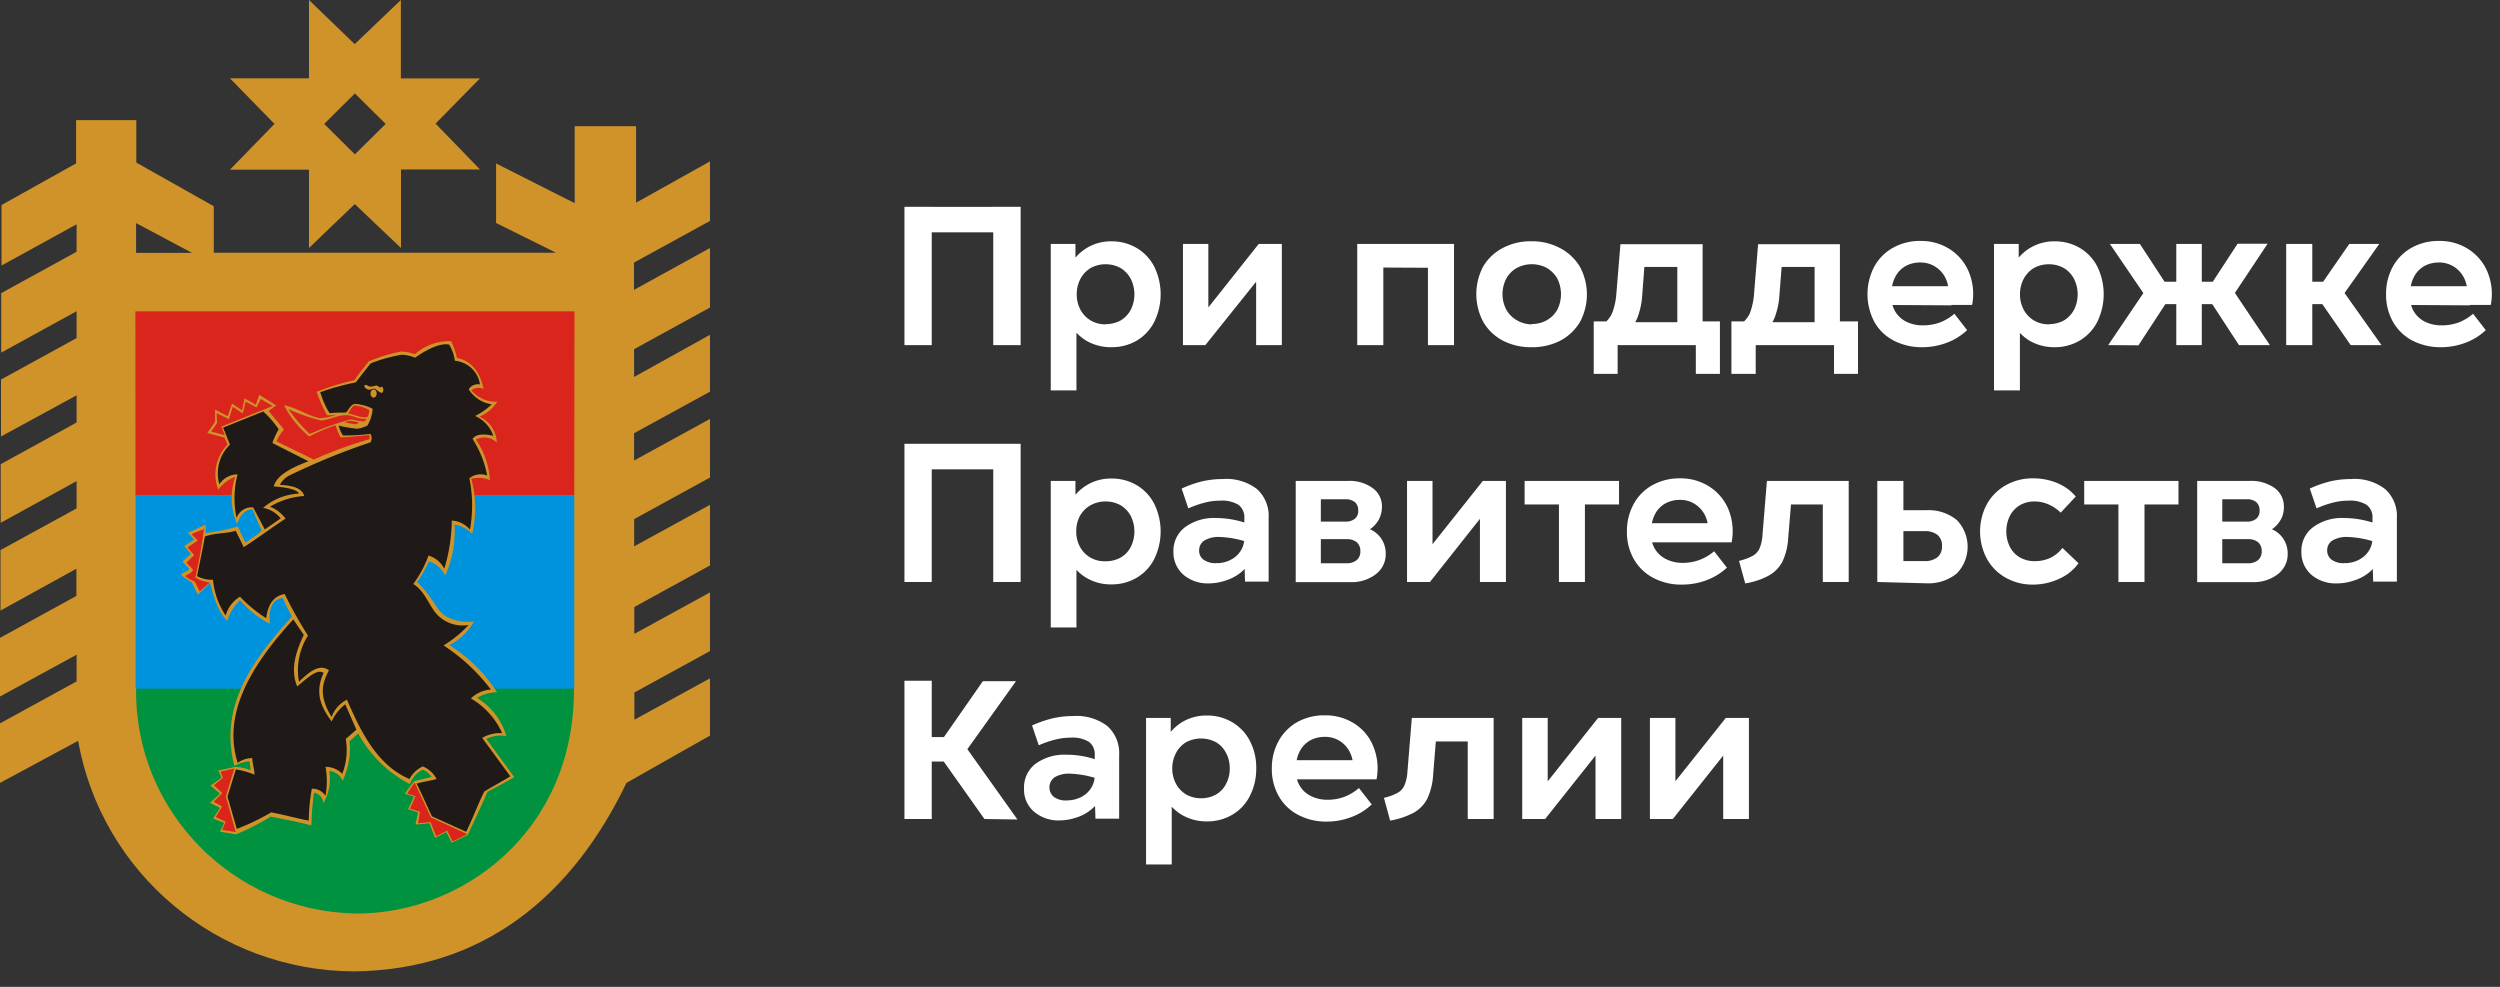 <svg xmlns="http://www.w3.org/2000/svg" fill="none" viewBox="0 0 152 60"><rect x="0" y="0" width="152" height="60" fill="#333333" stroke="none"/><path fill="#CF9329" fill-rule="evenodd" d="M4.639 7.304h3.648v2.581l4.711 2.654v2.829H33.81l-3.648-1.81V9.94l4.779 2.412v-4.68h3.733v4.65l4.493-2.509v3.619l-4.62 2.533v1.659l4.62-2.545v3.618l-4.615 2.534v1.688l4.615-2.563v3.456l-4.615 2.527v1.659l4.615-2.527v3.564l-4.609 2.527v1.653l4.609-2.521v3.685l-4.602 2.527v1.635l4.602-2.522v3.565l-4.596 2.521v1.653l4.596-2.515v3.48L38.089 47.6C34.8 54.45 29.414 58.969 21.54 59.06c-8.28-.03-15.35-5.93-16.792-14.018L0 47.6v-3.62l4.657-2.55v-1.623L0 42.347v-3.565l4.645-2.551v-1.653L.03 37.123v-3.679l4.627-2.533v-1.659L.043 31.785v-3.564l4.614-2.533v-1.653L.061 26.538v-3.462l4.596-2.521v-1.634L.073 21.44v-3.618l4.584-2.515v-1.671L.091 16.146v-3.68l4.536-2.532v-2.63h.012ZM18.786 0l2.779 2.684L24.373 0v4.765h4.81l-2.7 2.75 2.7 2.787H24.38v4.777l-2.81-2.672-2.784 2.671v-4.764h-4.803l2.706-2.78-2.706-2.77h4.803V0Zm.924 7.533 1.867-1.851 1.872 1.851-1.872 1.852-1.867-1.852ZM8.274 13.565v1.809h3.399l-3.399-1.81Z" clip-rule="evenodd"/><path fill="#00923F" fill-rule="evenodd" d="M34.898 41.81v.12c0 8.685-6.834 13.643-13.248 13.613-7.515-.133-13.503-6.279-13.376-13.733h26.623Z" clip-rule="evenodd"/><path fill="#0093DD" fill-rule="evenodd" d="M34.916 30.157V41.87H8.244V30.157h26.672Z" clip-rule="evenodd"/><path fill="#DA251D" fill-rule="evenodd" d="M8.232 18.927h26.696l-.012 11.206H8.238l-.006-11.206Z" clip-rule="evenodd"/><path fill="#CF9329" fill-rule="evenodd" d="M19.242 23.788c.17.506.383.995.645 1.46.37 0 .188 0 .559-.037-.328.133-.681.205-1.034.211-.766-.169-1.288-.603-2.14-.784.371.736.894 1.381 1.532 1.9.511-.265 1.046-.494 1.593-.681.085.253.189.5.31.735.432 0 1.089-.09 1.763-.138v.247a25.135 25.135 0 0 0-3.398 1.242c-.76-.386-1.502-.723-2.256-1.11.104-.259.256-.5.45-.705-.31-.428-.608-.718-.93-1.146l.45-.338-1.022-.64c-.072.2-.14.393-.206.604l-.687-.386c-.055.241-.104.482-.152.724l-.608-.404c-.091.253-.177.512-.262.766l-.772-.404v.741l-.474.682 1.052.277.176.429a2.6 2.6 0 0 0-.56 2.744 2.24 2.24 0 0 1 1.028-.784 4 4 0 0 0 .116 2.87c.17-.464.425-.874.93-.892l.565 1.303c-.316.26-.65.5-.997.718l-.456-.983c-.638.187-1.295.32-1.957.398V31.9c-.347.15-.724.344-1.076.495.115.15.261.259.383.41-.201.114-.396.277-.608.398.133.175.273.301.407.482l-.51.453c.115.15.297.301.413.452-.104.175-.402.187-.511.362.2.169.426.326.657.452.127.217.23.495.377.754l.741-.718c.329 1.333.67 1.973 1.04 2.298.152-.47.42-.898.778-1.248a5.96 5.96 0 0 0 1.824 1.441c-.103-.892.128-1.502.79-1.568.152.386.335.76.548 1.116-2.432 2.696-4.445 5.464-3.502 9.09.28-.152.59-.248.906-.284.042.175.072.362.079.543a3.052 3.052 0 0 0-.925-.2l-1.045.218.2.44-.668.477.577.488-.608.561.608.302-.42.657.682.26c-.085.18-.17.355-.262.536l.967.163c.736-.302 1.44-.663 2.116-1.08.79.157 1.617.308 2.48.537.006-.67.06-1.333.158-1.996.31.066.541.325.566.64a2.96 2.96 0 0 0 .358-1.955c.365.03.681.265.809.603a4.53 4.53 0 0 0 .42-2.413c.182-.15.358-.307.528-.476a7.482 7.482 0 0 0 3.15 3.088c.127-.386.407-.7.772-.88.219.09.413.24.54.44l-1.075.26-.547.753c.182.085.364.109.547.193-.116.26-.231.495-.353.754l.608.199c-.049.241-.103.483-.158.724.268 0 .608-.042.845-.073.128.302.219.603.353.893l.68-.356c.092.211.232.44.323.652.334-.151.608-.308.966-.459a93.23 93.23 0 0 0 1.216-2.642 35.902 35.902 0 0 0 1.624-.886l-1.697-2.322a1.97 1.97 0 0 1 1.216-.175A4.01 4.01 0 0 0 29 42.43c.37-.217.79-.332 1.216-.344a9.225 9.225 0 0 0-2.9-2.865 3.454 3.454 0 0 0 1.502-1.441 2.768 2.768 0 0 1-1.63-.272c-.717-.386-.717-1.037-1.824-2.117.274-.398.511-.82.712-1.26.444.132.802.452.99.868a6.504 6.504 0 0 0 .566-3.106c.413.066.79.265 1.076.573a6.808 6.808 0 0 0-.054-3.354 1.752 1.752 0 0 1 1.136.079 4.938 4.938 0 0 0-.857-2.467c.42-.223.93-.145 1.27.181a1.775 1.775 0 0 0-1.063-1.574 2.32 2.32 0 0 0 1.094-.905 1.944 1.944 0 0 1-1.574-.694.716.716 0 0 1 .747-.084c-.225-1.02-.73-1.713-1.623-1.882-.079-.356-.2-.7-.359-1.025a3.167 3.167 0 0 0-2.2.796 2.602 2.602 0 0 0-.858-.163c-.669.133-1.325.338-1.951.603-.316.416-.657.808-.858 1.14-.79.17-1.568.41-2.316.712v-.042Zm1.897 1.345c.353.054.912.332 1.216.21a.855.855 0 0 0 .091-.421 2.381 2.381 0 0 0-.881-.272c-.195.055-.274.338-.414.483h-.012Zm-.188.537c.121-.049.249-.073.377-.085.17.024.334.054.498.097-.06.036-.134.114-.207.114a4.204 4.204 0 0 1-.668-.127Z" clip-rule="evenodd"/><path fill="#1F1A17" fill-rule="evenodd" d="m17.832 37.66.638.94c-.51 1.074-.82 2.136-.401 3.137.979-.844 1.283-1.013 1.61-.826-.558 1.206-.17 2.069.487 2.955.183-.41.468-.772.827-1.043l.675 1.544-.645.56a3.994 3.994 0 0 1-.212 2.118 1.446 1.446 0 0 0-1.022-.422 4.73 4.73 0 0 1 0 1.755.98.98 0 0 0-.827-.428 10.95 10.95 0 0 0-.188 1.942c-.76-.14-1.526-.362-2.286-.501-.669.392-1.368.73-2.091 1.007l-.566-1.966.51-1.653c.39.06.767.17 1.132.32 0-.32-.134-.688-.134-1.007a1.5 1.5 0 0 0-.888.29c-.924-2.956.748-5.84 3.38-8.722Zm-4.256-11.665 2.432-.977c.352.326.668.688.936 1.086-.158.26-.286.543-.383.832l2.195 1.11c-1.526.567-1.976 1.055-2.116 1.526.936.072 1.453.223 1.532.44a3.58 3.58 0 0 0-2.177.869c.426.072.803.301 1.07.639l-.966.67c-.231-.447-.468-.893-.705-1.34a.973.973 0 0 0-1.01.634 5.704 5.704 0 0 1 .061-2.642c-.45 0-.863.23-1.106.603-.25-.862 0-1.785.644-2.412-.152-.338-.261-.682-.413-1.02v-.018h.006Zm5.879-2.14a14.17 14.17 0 0 1 2.176-.604c.274-.362.608-.79.906-1.158a9.294 9.294 0 0 1 1.885-.525c.28.012.56.073.815.181.905-.64 1.623-.892 2.073-.796.182.302.298.633.346.983a1.687 1.687 0 0 1 1.526 1.436.672.672 0 0 0-.687.295c.31.495.821.826 1.399.917a3.89 3.89 0 0 1-1.01.706c.523.229.925.669 1.107 1.206-.608-.133-1.058-.109-1.258.193.437.675.741 1.435.887 2.225a1.095 1.095 0 0 0-1.082.163 8.307 8.307 0 0 1 .036 3.125 1.557 1.557 0 0 0-1.106-.55c-.012.99-.164 1.979-.456 2.926a1.585 1.585 0 0 0-.96-.802 6.693 6.693 0 0 1-.925 1.73c.687.429.912 1.207 1.362 1.762a2.135 2.135 0 0 0 2 .73 6.83 6.83 0 0 1-1.52 1.242 11.556 11.556 0 0 1 2.876 2.684c-.456.03-.888.223-1.216.543a4.629 4.629 0 0 1 1.903 2.11 2.094 2.094 0 0 0-1.216.29c.572.766 1.143 1.569 1.715 2.335-.53.32-1.058.603-1.587.922-.395.796-.705 1.647-1.1 2.45l-2.08-.942c-.31-.64-.608-1.35-.936-1.99.401-.115.796-.163 1.216-.278a1.646 1.646 0 0 0-.84-.766 1.8 1.8 0 0 0-.808.766c-1.897-.808-2.912-2.738-3.8-4.825a1.907 1.907 0 0 0-.936 1.056c-.839-1.381-.523-2.123-.158-2.847-.365-.235-.815-.314-1.824.706a3.943 3.943 0 0 1 .547-2.811 25.129 25.129 0 0 1-1.416-2.527c-.608.108-1.01.543-1.125 1.471a8.494 8.494 0 0 1-1.593-1.308 1.94 1.94 0 0 0-.87 1.146 4.724 4.724 0 0 1-.771-2.172 1.998 1.998 0 0 1-.967-.223c.158-.796.322-1.598.48-2.412.608-.224 1.429-.181 1.873-.35.14.32.34.681.48 1.001.857-.549 1.654-1.152 2.547-1.737a2.15 2.15 0 0 0-.948-.724 4.57 4.57 0 0 1 2.085-.651c-.127-.453-.662-.645-1.483-.676.14-.271.365-.482.644-.603a40.455 40.455 0 0 1 4.864-1.984.515.515 0 0 0 0-.513 14.04 14.04 0 0 1-1.672.097 1.838 1.838 0 0 1-.261-.603c.37.096.748.156 1.13.193.213-.03.414-.097.609-.187.194-.308.303-.664.322-1.026a2.638 2.638 0 0 0-1.046-.295c-.273 0-.413.356-.56.524-.322 0-.686 0-1.009.037a4.68 4.68 0 0 1-.54-1.207l-.043-.06Zm2.784-.46c-.048 0-.11.061-.085.11a.37.37 0 0 0 .292.192c.091 0 .231-.084.322-.066.091.018.322.26.432.253.11-.006.134-.217.073-.326-.06-.108-.103 0-.164 0-.061 0-.116-.108-.207-.114-.091-.006-.225.06-.37.06-.147 0-.195-.102-.293-.096v-.012Zm.475.278c.103 0 .188.115.188.253 0 .14-.085.248-.188.248-.104 0-.183-.109-.183-.248 0-.138.091-.253.195-.253h-.012Z" clip-rule="evenodd"/><path fill="#DA251D" fill-rule="evenodd" d="M17.515 24.867c.65.302 1.325.531 2.019.7.352 0 1.033-.344 1.538-.326.383 0 .608.242 1.216.23-.043.06-.085.096-.134.156-.334 0-.705-.144-.888-.114-.833.229-1.641.524-2.432.874a9.775 9.775 0 0 1-1.307-1.52h-.012ZM25.206 47.57l.991 2.129 2.22 1.019-.894.446-.335-.663-.668.344-.347-.869-.76.085.122-.706-.608-.181.334-.766-.51-.157.455-.67v-.011Zm-11.788-.658.827-.187-.517 1.701.608 2.165-.827-.132.213-.495-.608-.29.389-.639-.517-.29.53-.524-.518-.476.554-.447-.146-.386h.012Zm2.432-22.654.735.428-3.119 1.249.201.53-.827-.228.359-.52-.03-.602.747.374.237-.76.608.404.177-.712.662.35.25-.513ZM12.409 32.1a29.835 29.835 0 0 1-.535 3.016c.267.157.571.26.881.295l-.608.543c-.115-.199-.213-.428-.322-.603-.2-.078-.39-.18-.56-.32.122-.12.36-.15.475-.38-.122-.163-.28-.283-.401-.446.158-.145.31-.307.462-.446-.11-.163-.28-.314-.39-.477.189-.145.438-.283.609-.422-.11-.12-.262-.26-.371-.38.23-.12.54-.205.766-.326V32.1h-.006Z" clip-rule="evenodd"/><path fill="#fff" d="M54.99 20.983v-8.408h1.66v8.408h-1.66Zm.785-6.857v-1.55h5.472v1.55h-5.472Zm4.614 6.857v-8.408h1.666v8.408H60.39ZM63.886 23.74V14.83h1.501v1.357l-.462 1.707.523 1.707v4.137h-1.562Zm3.69-2.63a2.966 2.966 0 0 1-1.532-.398 2.721 2.721 0 0 1-1.04-1.134 3.662 3.662 0 0 1-.37-1.683 3.646 3.646 0 0 1 .376-1.659 2.808 2.808 0 0 1 2.566-1.562 2.962 2.962 0 0 1 1.544.41c.456.272.827.67 1.064 1.14.511 1.056.511 2.28 0 3.336a2.81 2.81 0 0 1-1.064 1.146 3.015 3.015 0 0 1-1.544.404Zm-.365-1.4c.323 0 .645-.072.93-.229.256-.157.469-.38.608-.645a2.093 2.093 0 0 0 0-1.882 1.654 1.654 0 0 0-.608-.651 1.854 1.854 0 0 0-.93-.236 1.85 1.85 0 0 0-.912.236 1.698 1.698 0 0 0-.608.651c-.152.29-.23.615-.225.941a1.93 1.93 0 0 0 .225.935c.14.265.353.488.608.645.274.163.59.247.912.247v-.012ZM71.923 20.983v-6.152h1.544v4.91l-.541-.368 3.605-4.542h1.405v6.152h-1.563v-4.916l.56.362-3.648 4.554h-1.362ZM82.52 20.983v-6.152h1.586v6.152H82.52Zm.608-4.723v-1.429h4.571v1.454l-4.572-.024Zm3.69 4.723v-6.152h1.587v6.152h-1.587ZM93.122 21.11a3.704 3.704 0 0 1-1.757-.404 2.982 2.982 0 0 1-1.185-1.14 3.584 3.584 0 0 1 0-3.366c.28-.476.693-.862 1.185-1.121a3.623 3.623 0 0 1 1.757-.41 3.618 3.618 0 0 1 1.72.41c.505.259.925.657 1.217 1.14a3.55 3.55 0 0 1 0 3.365c-.292.483-.712.88-1.216 1.14a3.704 3.704 0 0 1-1.72.386Zm0-1.411c.323.006.645-.073.924-.23.268-.15.487-.373.639-.639a2.118 2.118 0 0 0 0-1.894 1.763 1.763 0 0 0-.639-.645 1.951 1.951 0 0 0-1.824 0c-.267.15-.492.374-.638.645a2.044 2.044 0 0 0 0 1.894c.152.266.371.489.638.64.274.162.584.247.9.253v-.024ZM96.898 22.732v-3.19h1.43l.315.048h3.751l.323-.048h1.854v3.19h-1.465v-2.448l.547.7h-5.995l.694-.664v2.412h-1.454Zm.56-3.015c.249-.175.444-.416.565-.694.146-.386.231-.796.255-1.206l.244-2.968h4.997v5.103h-1.538v-4.325l.608.604h-3.174l.608-.604-.176 2.316c-.024.47-.128.935-.292 1.376a3.16 3.16 0 0 1-.608.928l-1.49-.53ZM105.27 22.732v-3.19h1.429l.316.048h3.751l.328-.048h1.873v3.19h-1.459v-2.448l.541.7h-5.989l.687-.664v2.412h-1.477Zm.559-3.015c.25-.175.45-.416.572-.694a4.29 4.29 0 0 0 .249-1.206l.243-2.968h4.973v5.103h-1.538v-4.325l.608.604h-3.173l.608-.604-.183 2.316c-.024.47-.127.935-.292 1.376a3.126 3.126 0 0 1-.608.928l-1.459-.53ZM116.888 21.11a3.677 3.677 0 0 1-1.751-.404 2.851 2.851 0 0 1-1.179-1.14 3.609 3.609 0 0 1 0-3.36 2.89 2.89 0 0 1 1.143-1.146 3.336 3.336 0 0 1 1.66-.41 3.204 3.204 0 0 1 1.824.525c.516.344.918.838 1.143 1.417.243.621.304 1.297.176 1.948h-1.49c.11-.422.11-.856 0-1.278a1.686 1.686 0 0 0-1.684-1.303c-.316 0-.626.078-.9.235a1.575 1.575 0 0 0-.608.664c-.152.301-.224.639-.218.977v.265c0 .308.079.61.243.869.164.259.401.47.681.603.31.145.65.217.997.21.352 0 .705-.06 1.033-.18a3.05 3.05 0 0 0 .87-.525l.772.995a3.652 3.652 0 0 1-1.216.76 4.24 4.24 0 0 1-1.496.278Zm-2.383-2.57V17.4h4.14v1.165l-4.14-.025ZM121.235 23.74V14.83h1.502v1.357l-.462 1.707.535 1.707v4.137h-1.575Zm3.691-2.63a2.965 2.965 0 0 1-1.532-.398 2.722 2.722 0 0 1-1.04-1.134 3.684 3.684 0 0 1-.371-1.683 3.65 3.65 0 0 1 .377-1.659 2.808 2.808 0 0 1 2.566-1.562 2.956 2.956 0 0 1 1.532.404c.456.272.827.67 1.064 1.14.51 1.056.51 2.28 0 3.336a2.81 2.81 0 0 1-1.064 1.146 2.961 2.961 0 0 1-1.532.41Zm-.365-1.4c.322 0 .644-.072.93-.229.255-.157.468-.38.608-.645a2.092 2.092 0 0 0 0-1.882 1.651 1.651 0 0 0-.608-.651 1.855 1.855 0 0 0-.93-.236c-.322 0-.632.079-.912.236a1.703 1.703 0 0 0-.608.651c-.152.29-.231.615-.225.941-.006.326.073.645.225.935.14.265.353.488.608.645.274.163.59.247.912.247v-.012ZM128.178 20.983l2.39-3.534.054.82-2.34-3.438h1.823l1.97 3.016-2.055 3.148-1.842-.012Zm2.967-2.49v-1.364h3.897v1.363h-3.897Zm1.173 2.49v-6.152h1.551v6.152h-1.551Zm3.812 0-2.054-3.148 1.969-3.016h1.824l-2.292 3.45.061-.82 2.371 3.534h-1.879ZM139 20.983v-6.152h1.587v6.152H139Zm.796-2.49v-1.364h2.001v1.363h-2.001Zm3.125 2.49-2.17-3.136 2.085-3.016h1.824l-2.432 3.438.061-.82 2.505 3.534h-1.873ZM148.429 21.11a3.703 3.703 0 0 1-1.757-.404 2.895 2.895 0 0 1-1.179-1.14 3.327 3.327 0 0 1-.42-1.683 3.426 3.426 0 0 1 .414-1.677c.267-.482.663-.88 1.143-1.146a3.343 3.343 0 0 1 1.666-.41 3.201 3.201 0 0 1 1.824.525c.516.344.918.838 1.143 1.417.243.621.304 1.297.176 1.948h-1.49c.11-.422.11-.856 0-1.278a1.73 1.73 0 0 0-.608-.947 1.67 1.67 0 0 0-1.07-.356c-.316 0-.632.078-.905.235a1.598 1.598 0 0 0-.608.664c-.152.301-.225.639-.219.977v.265c0 .308.079.61.243.869.164.259.401.47.681.603.316.145.656.217 1.003.21.353 0 .705-.06 1.033-.18.317-.127.608-.302.864-.525l.772.995a3.593 3.593 0 0 1-1.216.76c-.474.181-.979.278-1.49.278Zm-2.389-2.57V17.4h4.128v1.165l-4.128-.025ZM54.99 35.386v-8.402h1.66v8.402h-1.66Zm.785-6.852v-1.55h5.472v1.55h-5.472Zm4.614 6.852v-8.402h1.666v8.402H60.39ZM63.886 38.148V29.24h1.501v1.357l-.462 1.707.523 1.7v4.145h-1.562Zm3.69-2.617a2.898 2.898 0 0 1-1.532-.404 2.648 2.648 0 0 1-1.04-1.134 3.654 3.654 0 0 1-.37-1.677 3.645 3.645 0 0 1 .376-1.659 2.808 2.808 0 0 1 2.566-1.562 2.962 2.962 0 0 1 1.544.41c.456.272.827.67 1.064 1.14a3.81 3.81 0 0 1 0 3.33 2.774 2.774 0 0 1-1.064 1.146 2.961 2.961 0 0 1-1.544.41Zm-.365-1.405c.323.006.645-.073.93-.23.262-.15.469-.374.608-.639a2.106 2.106 0 0 0 0-1.888 1.683 1.683 0 0 0-.608-.645 1.855 1.855 0 0 0-.93-.235 1.85 1.85 0 0 0-.912.235c-.267.15-.486.374-.638.64a1.96 1.96 0 0 0-.225.946c-.006.326.073.645.225.935.14.265.353.483.608.64.286.168.614.253.942.24ZM73.528 35.47a2.294 2.294 0 0 1-1.575-.524 1.8 1.8 0 0 1-.608-1.393c-.024-.58.237-1.14.7-1.496a2.972 2.972 0 0 1 1.902-.561 5.723 5.723 0 0 1 2.031.386v1.128a5.873 5.873 0 0 0-1.824-.362 1.699 1.699 0 0 0-.924.211.697.697 0 0 0-.322.603.666.666 0 0 0 .267.567c.225.15.493.23.76.211.31.006.62-.06.894-.205.25-.127.462-.313.608-.549.146-.229.219-.5.219-.772v-1.206a.947.947 0 0 0-.347-.808 1.91 1.91 0 0 0-1.118-.26c-.31 0-.62.037-.918.115-.353.09-.694.205-1.022.356l-.407-1.206a6.873 6.873 0 0 1 1.283-.447 5.52 5.52 0 0 1 1.216-.132 3.046 3.046 0 0 1 2.073.603c.498.452.76 1.104.717 1.767v3.866h-1.435l-.036-1.164.286.048c-.164.248-.371.465-.608.64-.256.18-.541.325-.84.416a3.363 3.363 0 0 1-.972.169ZM78.78 35.386V29.24h3.174a2.384 2.384 0 0 1 1.502.434c.37.266.584.7.566 1.152 0 .326-.098.652-.286.917a1.672 1.672 0 0 1-.766.603v-.265c.358.066.687.26.918.543.243.295.37.663.364 1.043.013.489-.218.953-.608 1.249a2.39 2.39 0 0 1-1.562.476h-3.301v-.006Zm1.527-.537-.608-.603h2.182a.917.917 0 0 0 .608-.193.666.666 0 0 0 .22-.536.69.69 0 0 0-.22-.55.922.922 0 0 0-.608-.186h-2.036v-1.068h1.927a.88.88 0 0 0 .608-.175.611.611 0 0 0 .2-.494.648.648 0 0 0-.2-.513.881.881 0 0 0-.608-.175h-2.073l.608-.603v5.096ZM85.547 35.386V29.24h1.55v4.91l-.546-.374 3.605-4.536h1.404v6.146h-1.58v-4.91l.559.363-3.6 4.547h-1.392ZM92.697 30.67v-1.43h5.74v1.43h-5.74Zm2.086 4.716v-5.651h1.58v5.651h-1.58ZM102.273 35.543a3.622 3.622 0 0 1-1.757-.41 2.925 2.925 0 0 1-1.18-1.14 3.307 3.307 0 0 1-.42-1.677 3.428 3.428 0 0 1 .414-1.676 2.89 2.89 0 0 1 1.143-1.146 3.343 3.343 0 0 1 1.666-.41 3.2 3.2 0 0 1 1.824.524c.523.344.924.839 1.149 1.418.237.62.298 1.296.17 1.948h-1.483a2.684 2.684 0 0 0 0-1.279 1.73 1.73 0 0 0-.608-.947 1.636 1.636 0 0 0-1.07-.356c-.316 0-.626.079-.9.236a1.595 1.595 0 0 0-.608.657 2.133 2.133 0 0 0-.219.983v.26c0 .307.079.615.243.874.164.26.402.47.681.603.31.15.657.223 1.003.217a2.874 2.874 0 0 0 1.897-.706l.778.996a3.625 3.625 0 0 1-1.216.754c-.48.187-.991.277-1.507.277Zm-2.383-2.57V31.81h4.134v1.164h-4.135ZM105.732 34.102c.292-.067.571-.17.833-.308a.983.983 0 0 0 .413-.446c.11-.272.17-.555.183-.845l.267-3.263h4.973v6.146h-1.574v-5.32l.668.604h-3.234l.681-.604-.219 2.642c-.024.495-.14.977-.346 1.424a2.043 2.043 0 0 1-.815.85c-.45.247-.942.41-1.453.489l-.377-1.37ZM114.14 35.386V29.24h1.587v5.477l-.687-.603h1.958c.285.018.571-.067.802-.236a.842.842 0 0 0 .274-.675.846.846 0 0 0-.274-.682 1.264 1.264 0 0 0-.802-.229h-2.153l-.048-1.273h2.322a2.732 2.732 0 0 1 1.861.604 2.338 2.338 0 0 1 0 3.238 2.748 2.748 0 0 1-1.867.604l-2.973-.079ZM123.619 35.543a3.284 3.284 0 0 1-1.666-.416 2.952 2.952 0 0 1-1.149-1.152 3.53 3.53 0 0 1 0-3.324c.267-.482.668-.88 1.155-1.152a3.306 3.306 0 0 1 1.672-.416c.498 0 .997.097 1.459.29a2.99 2.99 0 0 1 1.118.814l-.918.983a2.436 2.436 0 0 0-.735-.5 2.134 2.134 0 0 0-.864-.182c-.316 0-.626.079-.893.236a1.59 1.59 0 0 0-.596.64 2.144 2.144 0 0 0 0 1.887c.134.265.346.488.608.64.28.156.59.235.912.228.328 0 .65-.066.942-.205.292-.138.541-.343.73-.603l.979.935c-.298.404-.693.73-1.156.935a3.749 3.749 0 0 1-1.598.362ZM126.719 30.67v-1.43h5.733v1.43h-5.733Zm2.08 4.716v-5.651h1.586v5.651h-1.586ZM133.589 35.386V29.24h3.204a2.44 2.44 0 0 1 1.508.435c.365.271.572.7.559 1.151.007.326-.091.652-.285.917a1.676 1.676 0 0 1-.766.604v-.266c.358.066.687.26.918.543.243.295.371.663.364 1.043.013.489-.218.953-.607 1.249a2.39 2.39 0 0 1-1.563.476h-3.332v-.006Zm1.526-.537-.608-.603h2.177a.916.916 0 0 0 .608-.193.666.666 0 0 0 .219-.536.691.691 0 0 0-.219-.55.922.922 0 0 0-.608-.186h-2.037v-1.068h1.927a.872.872 0 0 0 .608-.175.612.612 0 0 0 .201-.494.649.649 0 0 0-.201-.513.872.872 0 0 0-.608-.175h-2.067l.608-.603v5.096ZM142.113 35.47a2.282 2.282 0 0 1-1.581-.524 1.801 1.801 0 0 1-.608-1.393 1.798 1.798 0 0 1 .706-1.496 2.954 2.954 0 0 1 1.896-.561 5.731 5.731 0 0 1 2.037.386v1.128a5.87 5.87 0 0 0-1.824-.362 1.7 1.7 0 0 0-.924.211.697.697 0 0 0-.322.603.69.69 0 0 0 .267.567c.225.15.493.23.76.211.31.006.621-.06.9-.205.249-.127.456-.313.608-.549.146-.229.219-.5.219-.772v-1.206a.948.948 0 0 0-.346-.808 1.912 1.912 0 0 0-1.119-.26c-.31 0-.62.037-.918.115a5.642 5.642 0 0 0-1.016.356l-.413-1.206a6.859 6.859 0 0 1 1.283-.447c.401-.09.808-.132 1.216-.132a3.045 3.045 0 0 1 2.073.603 2.19 2.19 0 0 1 .723 1.767v3.866h-1.44l-.037-1.164.292.048a2.543 2.543 0 0 1-.608.64 2.722 2.722 0 0 1-.839.416 3.218 3.218 0 0 1-.985.169ZM54.99 49.795v-8.407h1.66v8.407h-1.66Zm1.217-3.492v-1.49h1.635v1.49h-1.635Zm3.648 3.492-2.992-4.222 2.894-4.155h2.013l-3.247 4.541v-.82l3.338 4.686-2.006-.03ZM64.445 49.88a2.27 2.27 0 0 1-1.575-.53 1.752 1.752 0 0 1-.608-1.394 1.81 1.81 0 0 1 .693-1.514 2.999 2.999 0 0 1 1.897-.555c.693 0 1.386.133 2.03.386v1.128a5.873 5.873 0 0 0-1.823-.362 1.698 1.698 0 0 0-.924.211.752.752 0 0 0-.055 1.206c.225.151.492.23.76.211.31 0 .62-.066.894-.205.249-.126.462-.32.608-.554.145-.23.219-.495.219-.766v-1.225a.947.947 0 0 0-.347-.808 1.91 1.91 0 0 0-1.119-.26c-.31 0-.62.037-.918.115a5.994 5.994 0 0 0-1.021.35l-.407-1.206a6.845 6.845 0 0 1 1.282-.44 5.52 5.52 0 0 1 1.216-.133 3.11 3.11 0 0 1 2.073.603c.499.452.767 1.104.724 1.773v3.866h-1.44l-.037-1.164.291.048a2.674 2.674 0 0 1-1.447 1.056 3.28 3.28 0 0 1-.966.163ZM69.68 52.557V43.65h1.501v1.357l-.456 1.701.517 1.707v4.143H69.68Zm3.69-2.617a2.949 2.949 0 0 1-1.526-.404 2.737 2.737 0 0 1-1.046-1.134 3.751 3.751 0 0 1-.364-1.683 3.538 3.538 0 0 1 .37-1.653c.237-.47.602-.868 1.052-1.152a2.842 2.842 0 0 1 1.514-.41 2.956 2.956 0 0 1 1.544.404c.462.272.84.67 1.082 1.146.262.513.396 1.086.383 1.665a3.598 3.598 0 0 1-.383 1.665 2.735 2.735 0 0 1-1.063 1.146 2.97 2.97 0 0 1-1.563.41Zm-.359-1.405c.323.006.645-.073.925-.23.26-.15.474-.374.607-.645.158-.29.231-.615.225-.94a1.954 1.954 0 0 0-.225-.942 1.615 1.615 0 0 0-.608-.651 1.951 1.951 0 0 0-1.823 0 1.698 1.698 0 0 0-.608.651 2.02 2.02 0 0 0 0 1.882c.14.265.352.483.608.64.273.156.583.235.9.235ZM80.683 49.952a3.621 3.621 0 0 1-1.757-.41 2.89 2.89 0 0 1-1.18-1.14 3.327 3.327 0 0 1-.419-1.683 3.405 3.405 0 0 1 .414-1.67c.267-.483.662-.881 1.143-1.152a3.338 3.338 0 0 1 1.666-.405 3.256 3.256 0 0 1 1.824.52c.522.343.924.837 1.142 1.416.244.622.304 1.297.177 1.955h-1.484a2.677 2.677 0 0 0 0-1.279 1.745 1.745 0 0 0-.608-.953 1.664 1.664 0 0 0-1.07-.35c-.316 0-.632.079-.906.235a1.59 1.59 0 0 0-.608.658c-.151.301-.224.64-.218.977v.265a1.602 1.602 0 0 0 .924 1.472c.31.15.656.223 1.003.217.353 0 .705-.06 1.034-.187.316-.127.607-.301.863-.525l.778.996a3.591 3.591 0 0 1-1.216.76c-.48.187-.985.283-1.502.283Zm-2.383-2.57V46.22h4.134v1.164H78.3ZM84.143 48.51c.292-.066.572-.168.833-.307a.968.968 0 0 0 .413-.453c.11-.265.17-.548.183-.838l.267-3.263h4.974v6.146h-1.575v-5.32l.662.604h-3.228l.675-.604-.213 2.642a3.947 3.947 0 0 1-.346 1.424 2.07 2.07 0 0 1-.815.862 4.749 4.749 0 0 1-1.453.489l-.377-1.382ZM92.551 49.795V43.65h1.55v4.91l-.54-.374 3.605-4.536h1.404v6.146h-1.562v-4.91l.553.357-3.618 4.553h-1.392ZM100.315 49.795V43.65h1.55v4.91l-.547-.374 3.611-4.536h1.405v6.146h-1.563v-4.91l.554.357-3.618 4.553h-1.392Z"/></svg>